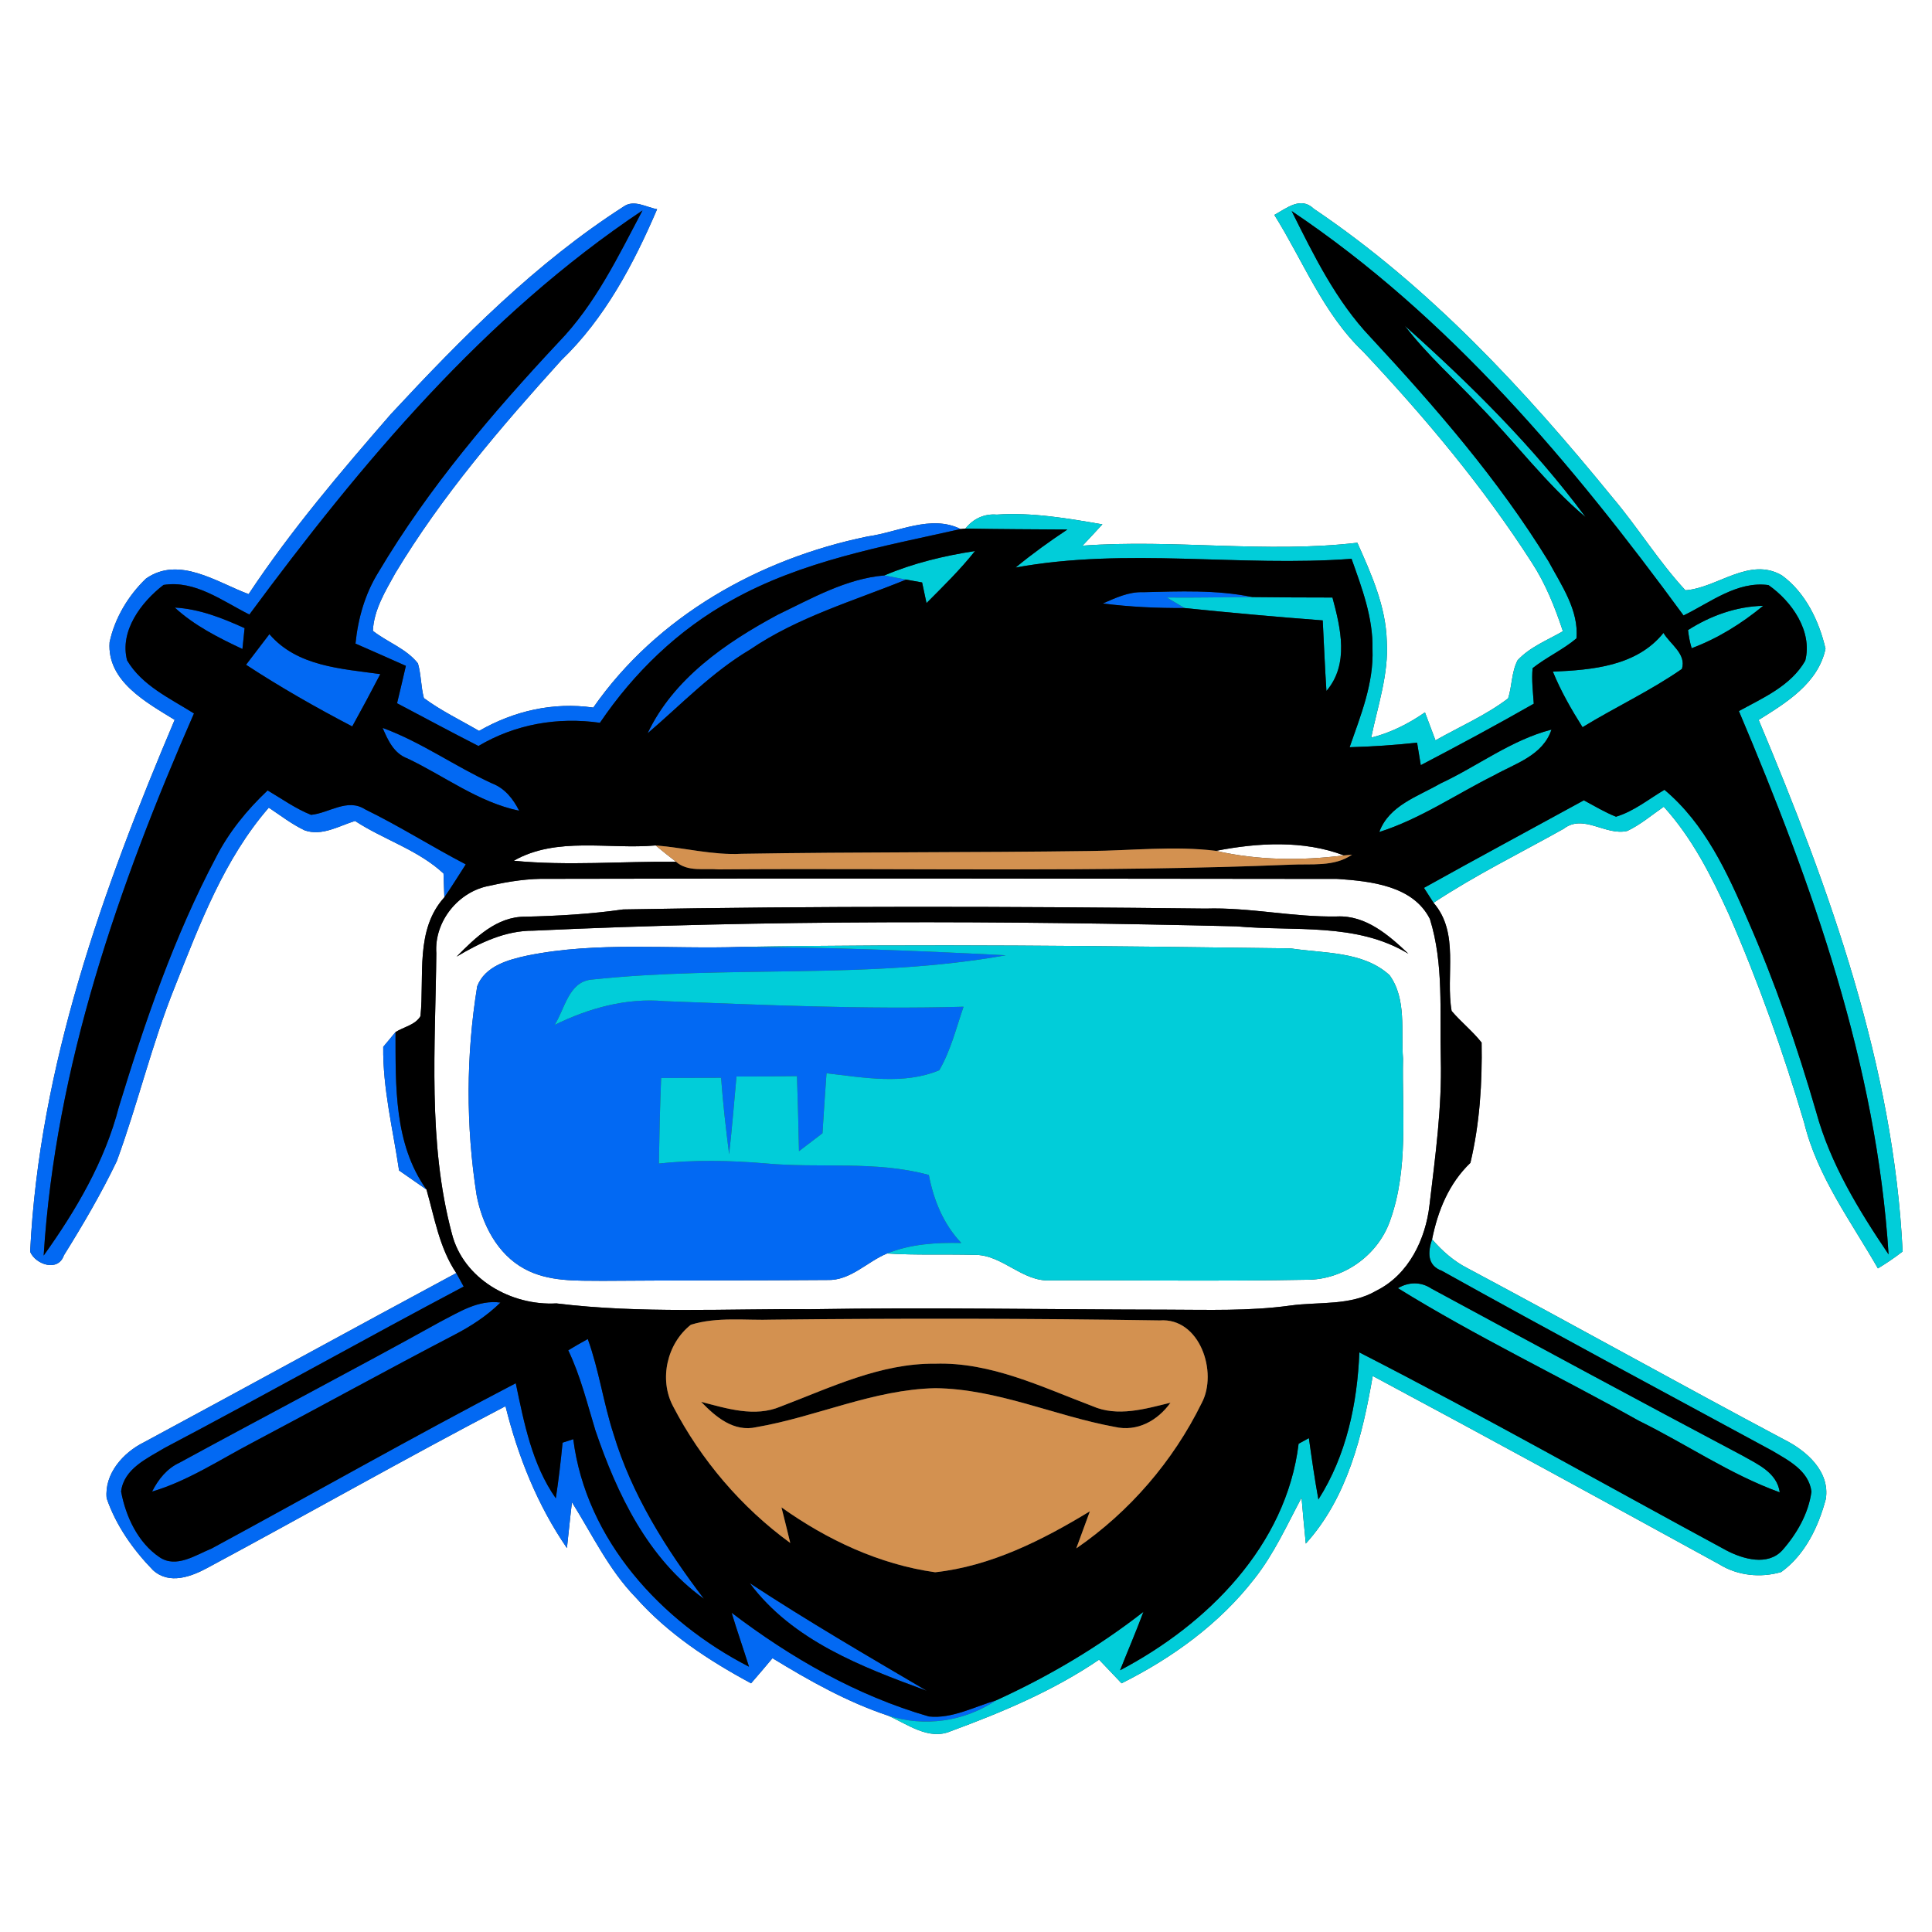 <?xml version="1.0" encoding="UTF-8" ?>
<!DOCTYPE svg PUBLIC "-//W3C//DTD SVG 1.1//EN" "http://www.w3.org/Graphics/SVG/1.1/DTD/svg11.dtd">
<svg width="250pt" height="250pt" viewBox="0 0 250 250" version="1.1" xmlns="http://www.w3.org/2000/svg">
<rect x="0" y="0" width="250" height="250" fill="#333333" stroke="none"/>
<g id="#ffffffff">
<path fill="#ffffff" opacity="1.00" d=" M 0.00 0.00 L 250.00 0.00 L 250.00 250.00 L 0.00 250.00 L 0.00 0.00 M 80.71 26.72 C 69.33 34.02 59.75 43.71 50.60 53.56 C 44.10 61.04 37.65 68.61 32.17 76.88 C 28.04 75.34 23.15 71.88 18.89 74.87 C 16.59 77.07 14.84 80.00 14.18 83.11 C 13.83 88.15 18.93 90.88 22.60 93.15 C 13.31 115.07 5.07 137.97 3.90 161.98 C 4.61 163.65 7.53 164.62 8.27 162.44 C 10.73 158.49 13.10 154.45 15.11 150.26 C 17.84 142.81 19.66 135.05 22.63 127.68 C 25.85 119.58 28.99 111.18 34.78 104.51 C 36.30 105.52 37.76 106.66 39.43 107.45 C 41.67 108.23 43.85 106.88 45.94 106.23 C 49.65 108.66 54.12 109.98 57.39 113.03 C 57.42 113.80 57.47 115.34 57.50 116.11 C 53.68 120.32 54.93 126.32 54.41 131.49 C 53.74 132.63 52.25 132.88 51.18 133.55 C 50.78 134.03 49.98 134.98 49.59 135.46 C 49.52 140.84 50.85 146.15 51.64 151.46 C 52.83 152.28 54.01 153.10 55.19 153.93 C 56.24 157.62 56.86 161.48 59.04 164.73 C 45.55 171.99 32.12 179.36 18.63 186.63 C 15.93 187.96 13.49 190.71 13.80 193.87 C 15.00 197.39 17.22 200.53 19.80 203.18 C 21.92 205.10 24.77 204.02 26.94 202.83 C 39.79 195.93 52.48 188.71 65.41 181.96 C 67.03 188.47 69.54 194.77 73.36 200.32 C 73.59 198.34 73.77 196.36 74.01 194.39 C 76.64 198.58 78.78 203.14 82.27 206.72 C 86.43 211.41 91.71 214.87 97.19 217.82 C 98.12 216.75 99.05 215.66 99.96 214.57 C 104.70 217.47 109.60 220.23 114.88 221.99 C 117.43 223.09 120.18 225.27 123.07 224.00 C 129.72 221.55 136.33 218.77 142.22 214.76 C 143.20 215.77 144.15 216.80 145.13 217.82 C 151.69 214.54 157.79 210.13 162.31 204.30 C 164.84 201.11 166.52 197.37 168.42 193.80 C 168.60 195.78 168.76 197.76 168.97 199.74 C 174.36 193.79 176.30 185.75 177.63 178.05 C 192.64 186.08 207.57 194.25 222.49 202.43 C 224.86 203.90 227.83 204.20 230.49 203.42 C 233.57 201.20 235.31 197.55 236.26 193.97 C 236.82 190.39 233.74 187.71 230.85 186.27 C 217.15 178.99 203.61 171.42 189.92 164.12 C 188.13 163.21 186.61 161.87 185.31 160.36 C 186.07 156.63 187.49 153.14 190.27 150.47 C 191.48 145.39 191.81 140.12 191.72 134.91 C 190.55 133.43 189.06 132.25 187.84 130.82 C 187.03 126.17 188.90 120.74 185.50 116.82 C 190.89 113.25 196.70 110.40 202.33 107.25 C 204.91 105.25 207.77 108.20 210.58 107.52 C 212.29 106.71 213.74 105.46 215.29 104.39 C 218.97 108.44 221.45 113.35 223.70 118.29 C 227.54 127.07 230.74 136.10 233.46 145.28 C 235.15 152.22 239.51 158.03 243.00 164.13 C 244.11 163.46 245.18 162.74 246.20 161.94 C 245.03 137.96 236.78 115.09 227.57 93.16 C 231.15 90.93 235.27 88.41 236.22 83.95 C 235.40 80.37 233.61 76.65 230.57 74.45 C 226.35 71.99 222.20 76.10 218.09 76.38 C 214.62 72.64 211.94 68.24 208.64 64.35 C 197.32 50.46 184.94 37.07 170.00 27.01 C 168.32 25.38 166.49 26.94 164.90 27.81 C 168.64 33.79 171.24 40.62 176.44 45.55 C 184.40 54.03 191.92 62.98 198.21 72.79 C 200.00 75.53 201.21 78.58 202.24 81.68 C 200.24 82.84 197.98 83.71 196.38 85.43 C 195.58 86.96 195.67 88.75 195.15 90.37 C 192.26 92.57 188.89 94.02 185.75 95.80 C 185.29 94.60 184.84 93.39 184.39 92.18 C 182.27 93.65 179.95 94.82 177.43 95.45 C 178.28 91.32 179.71 87.24 179.45 82.97 C 179.33 78.46 177.45 74.28 175.64 70.23 C 163.82 71.62 151.93 69.74 140.08 70.61 C 140.94 69.70 141.80 68.78 142.65 67.85 C 138.13 67.07 133.57 66.28 128.97 66.59 C 127.36 66.45 125.91 67.14 124.92 68.40 L 124.31 68.46 C 120.45 66.54 116.21 68.88 112.25 69.42 C 98.28 72.29 85.03 79.71 76.77 91.56 C 71.59 90.82 66.50 91.99 61.99 94.58 C 59.60 93.18 57.08 91.98 54.85 90.33 C 54.46 88.85 54.50 87.30 54.08 85.84 C 52.56 83.92 50.13 83.11 48.25 81.63 C 48.38 78.90 49.87 76.49 51.16 74.16 C 57.18 64.16 64.82 55.26 72.63 46.62 C 78.26 41.22 81.99 34.16 85.03 27.07 C 83.64 26.83 82.05 25.78 80.71 26.72 Z" />
<path fill="#ffffff" opacity="1.00" d=" M 66.48 111.38 C 72.04 108.21 78.75 109.94 84.84 109.40 C 85.70 110.11 86.58 110.83 87.48 111.51 C 80.48 111.44 73.46 112.06 66.48 111.38 Z" />
<path fill="#ffffff" opacity="1.00" d=" M 157.35 110.10 C 162.75 109.04 168.69 108.70 173.90 110.69 C 168.40 111.38 162.77 111.34 157.35 110.10 Z" />
<path fill="#ffffff" opacity="1.00" d=" M 63.39 114.61 C 65.88 114.04 68.43 113.66 70.99 113.72 C 105.01 113.64 139.04 113.69 173.06 113.73 C 177.36 114.03 182.85 114.59 185.03 118.92 C 186.85 124.76 186.28 130.97 186.44 137.00 C 186.60 143.34 185.72 149.63 184.98 155.91 C 184.48 160.35 182.29 164.93 178.13 167.00 C 174.73 169.01 170.69 168.42 166.94 168.94 C 161.66 169.67 156.32 169.48 151.00 169.47 C 135.67 169.45 120.33 169.16 105.00 169.41 C 94.00 169.33 82.95 170.00 72.00 168.66 C 66.17 168.99 59.95 165.51 58.47 159.62 C 55.32 147.81 56.34 135.44 56.46 123.35 C 56.17 119.22 59.34 115.31 63.39 114.61 M 80.63 117.68 C 76.43 118.28 72.21 118.52 67.98 118.62 C 64.27 118.59 61.51 121.34 59.08 123.79 C 62.10 121.99 65.40 120.41 69.00 120.43 C 99.30 119.02 129.67 119.13 159.99 119.87 C 167.47 120.55 175.50 119.33 182.24 123.41 C 179.71 121.01 176.74 118.42 173.02 118.59 C 167.31 118.70 161.71 117.39 156.00 117.57 C 130.88 117.28 105.75 117.22 80.63 117.68 M 95.88 122.53 C 86.66 122.85 77.32 121.80 68.23 123.65 C 65.75 124.18 62.76 125.01 61.75 127.62 C 60.30 136.54 60.27 145.70 61.67 154.63 C 62.38 158.42 64.35 162.28 67.85 164.18 C 70.95 165.88 74.58 165.71 78.00 165.74 C 87.69 165.66 97.37 165.71 107.05 165.63 C 110.05 165.74 112.18 163.27 114.79 162.20 C 118.53 162.44 122.28 162.28 126.02 162.38 C 129.68 162.28 132.26 165.91 135.95 165.68 C 146.97 165.64 158.00 165.81 169.02 165.60 C 173.80 165.65 178.29 162.47 179.87 157.97 C 182.29 151.26 181.41 143.98 181.55 136.99 C 181.27 133.40 182.04 129.28 179.81 126.19 C 176.39 123.06 171.31 123.38 167.01 122.72 C 143.30 122.41 119.58 122.12 95.88 122.53 Z" />
</g>
<g id="#0269f3ff">
<path fill="#0269f3" opacity="1.00" d=" M 80.71 26.72 C 82.05 25.78 83.64 26.83 85.03 27.07 C 81.99 34.16 78.26 41.22 72.63 46.62 C 64.82 55.26 57.18 64.16 51.16 74.16 C 49.87 76.49 48.38 78.90 48.25 81.63 C 50.13 83.11 52.56 83.92 54.08 85.84 C 54.50 87.30 54.46 88.85 54.85 90.33 C 57.08 91.98 59.60 93.18 61.99 94.58 C 66.50 91.99 71.59 90.82 76.77 91.56 C 85.03 79.71 98.28 72.29 112.25 69.42 C 116.21 68.88 120.45 66.54 124.31 68.46 C 114.21 70.72 103.76 72.57 94.63 77.70 C 87.77 81.48 82.01 87.06 77.63 93.53 C 72.17 92.75 66.67 93.71 61.91 96.53 C 58.38 94.73 54.89 92.85 51.38 91.00 C 51.77 89.39 52.15 87.77 52.52 86.16 C 50.35 85.19 48.17 84.23 46.00 83.28 C 46.33 80.01 47.24 76.81 48.99 74.01 C 55.44 63.15 63.68 53.48 72.29 44.27 C 77.03 39.38 79.99 33.18 83.14 27.23 C 62.70 40.88 46.75 59.93 32.27 79.52 C 28.80 77.79 25.25 75.04 21.16 75.69 C 18.29 77.89 15.44 81.65 16.45 85.46 C 18.39 88.73 22.01 90.37 25.10 92.32 C 15.34 114.60 7.18 138.02 5.65 162.47 C 9.84 156.61 13.57 150.27 15.38 143.24 C 18.76 132.20 22.53 121.19 27.94 110.96 C 29.61 107.68 31.95 104.81 34.63 102.28 C 36.48 103.37 38.24 104.64 40.25 105.44 C 42.58 105.22 44.94 103.25 47.23 104.72 C 51.68 106.89 55.87 109.56 60.27 111.85 C 59.35 113.28 58.46 114.72 57.50 116.11 C 57.47 115.34 57.42 113.80 57.39 113.03 C 54.12 109.98 49.65 108.66 45.94 106.23 C 43.85 106.88 41.67 108.23 39.43 107.45 C 37.76 106.66 36.30 105.52 34.78 104.51 C 28.99 111.18 25.85 119.58 22.63 127.68 C 19.66 135.05 17.84 142.81 15.11 150.26 C 13.10 154.45 10.73 158.49 8.27 162.44 C 7.53 164.62 4.61 163.65 3.90 161.98 C 5.07 137.97 13.31 115.07 22.60 93.15 C 18.93 90.88 13.83 88.15 14.18 83.11 C 14.84 80.00 16.59 77.07 18.89 74.87 C 23.15 71.88 28.04 75.34 32.17 76.88 C 37.65 68.61 44.10 61.04 50.60 53.56 C 59.75 43.71 69.33 34.02 80.71 26.72 Z" />
<path fill="#0269f3" opacity="1.00" d=" M 100.61 79.56 C 105.02 77.44 109.50 74.87 114.44 74.46 C 115.14 74.59 116.55 74.86 117.25 75.00 C 110.42 77.78 103.21 79.86 97.05 84.06 C 92.11 86.99 88.14 91.18 83.80 94.89 C 87.14 87.81 93.92 83.16 100.61 79.56 Z" />
<path fill="#0269f3" opacity="1.00" d=" M 142.70 78.09 C 144.36 77.37 146.05 76.56 147.90 76.63 C 152.62 76.52 157.40 76.30 162.06 77.26 C 158.37 77.27 154.68 77.36 150.99 77.32 C 151.75 77.77 152.52 78.23 153.28 78.68 C 149.75 78.70 146.21 78.54 142.70 78.09 Z" />
<path fill="#0269f3" opacity="1.00" d=" M 22.62 78.62 C 25.80 78.79 28.78 79.98 31.65 81.28 C 31.58 81.96 31.44 83.31 31.37 83.98 C 28.27 82.52 25.16 80.96 22.62 78.62 Z" />
<path fill="#0269f3" opacity="1.00" d=" M 34.86 82.06 C 38.46 86.25 44.15 86.52 49.21 87.23 C 48.03 89.50 46.82 91.76 45.58 94.00 C 40.88 91.55 36.27 88.92 31.84 86.02 C 32.84 84.70 33.85 83.38 34.86 82.06 Z" />
<path fill="#0269f3" opacity="1.00" d=" M 49.51 94.19 C 54.51 96.02 58.87 99.17 63.69 101.38 C 65.33 102.01 66.41 103.38 67.18 104.91 C 61.90 103.81 57.53 100.43 52.74 98.15 C 50.97 97.50 50.20 95.80 49.51 94.19 Z" />
<path fill="#0269f3" opacity="1.00" d=" M 61.75 127.62 C 62.76 125.01 65.75 124.18 68.23 123.65 C 77.32 121.80 86.66 122.85 95.88 122.53 C 107.31 122.56 118.74 123.03 130.15 123.61 C 112.42 126.80 94.29 124.86 76.45 126.77 C 73.56 127.12 73.09 130.56 71.77 132.62 C 76.19 130.46 81.03 129.10 86.00 129.55 C 98.88 130.04 111.78 130.63 124.68 130.27 C 123.73 133.04 123.02 135.94 121.54 138.49 C 116.94 140.41 111.74 139.43 106.95 138.88 C 106.76 141.46 106.59 144.05 106.43 146.64 C 105.41 147.41 104.40 148.19 103.39 148.96 C 103.32 145.72 103.24 142.49 103.13 139.25 C 100.52 139.28 97.91 139.30 95.30 139.30 C 95.00 142.65 94.72 146.01 94.35 149.35 C 93.93 146.06 93.55 142.77 93.31 139.46 C 90.72 139.48 88.13 139.48 85.55 139.49 C 85.40 143.18 85.32 146.87 85.26 150.56 C 89.83 150.07 94.43 150.15 99.00 150.54 C 106.06 151.20 113.26 150.15 120.19 152.04 C 120.81 155.29 122.08 158.41 124.39 160.84 C 121.14 160.77 117.83 160.97 114.79 162.20 C 112.18 163.27 110.05 165.74 107.05 165.63 C 97.37 165.71 87.69 165.66 78.00 165.74 C 74.58 165.71 70.95 165.88 67.85 164.18 C 64.35 162.28 62.38 158.42 61.67 154.63 C 60.27 145.70 60.30 136.54 61.75 127.62 Z" />
<path fill="#0269f3" opacity="1.00" d=" M 49.59 135.46 C 49.98 134.98 50.78 134.03 51.18 133.55 C 51.20 140.49 50.96 148.02 55.19 153.93 C 54.01 153.10 52.83 152.28 51.64 151.46 C 50.85 146.15 49.52 140.84 49.59 135.46 Z" />
<path fill="#0269f3" opacity="1.00" d=" M 18.63 186.63 C 32.12 179.36 45.55 171.99 59.04 164.73 C 59.28 165.17 59.76 166.05 60.00 166.48 C 47.05 173.33 34.28 180.52 21.32 187.35 C 19.06 188.71 16.03 190.04 15.67 193.00 C 16.27 196.23 17.84 199.61 20.64 201.50 C 22.80 202.97 25.31 201.22 27.38 200.38 C 40.51 193.28 53.50 185.89 66.74 178.99 C 67.82 184.14 68.84 189.48 71.92 193.88 C 72.29 191.49 72.56 189.09 72.80 186.68 C 73.14 186.57 73.84 186.34 74.18 186.23 C 75.84 199.29 85.56 209.84 96.92 215.67 C 96.19 213.34 95.38 211.03 94.67 208.69 C 102.35 214.53 110.88 219.43 120.20 222.11 C 123.20 222.43 126.07 220.85 128.91 220.02 C 124.74 222.78 119.66 223.52 114.88 221.99 C 109.60 220.23 104.70 217.47 99.96 214.57 C 99.05 215.66 98.12 216.75 97.19 217.82 C 91.71 214.87 86.43 211.41 82.27 206.72 C 78.78 203.14 76.64 198.58 74.01 194.39 C 73.77 196.36 73.59 198.34 73.36 200.32 C 69.54 194.77 67.03 188.47 65.41 181.96 C 52.48 188.71 39.79 195.93 26.94 202.83 C 24.77 204.02 21.92 205.10 19.80 203.18 C 17.22 200.53 15.00 197.39 13.80 193.87 C 13.49 190.71 15.93 187.96 18.63 186.63 Z" />
<path fill="#0269f3" opacity="1.00" d=" M 56.98 171.03 C 59.42 169.78 61.89 168.16 64.76 168.55 C 63.01 170.27 60.94 171.62 58.77 172.74 C 50.02 177.30 41.38 182.07 32.66 186.68 C 28.40 188.91 24.33 191.63 19.68 193.01 C 20.48 191.42 21.61 190.01 23.25 189.26 C 34.48 183.14 45.81 177.23 56.98 171.03 Z" />
<path fill="#0269f3" opacity="1.00" d=" M 73.53 174.73 C 74.36 174.22 75.21 173.74 76.06 173.27 C 77.51 177.28 78.08 181.54 79.40 185.59 C 81.76 193.42 86.17 200.41 91.08 206.88 C 83.83 201.67 79.85 193.33 77.05 185.11 C 75.98 181.62 75.12 178.04 73.53 174.73 Z" />
<path fill="#0269f3" opacity="1.00" d=" M 97.01 204.85 C 104.49 209.76 112.21 214.25 119.93 218.79 C 111.53 215.71 102.54 212.29 97.01 204.85 Z" />
</g>
<g id="#01cdd9ff">
<path fill="#01cdd9" opacity="1.00" d=" M 164.90 27.81 C 166.49 26.94 168.32 25.38 170.00 27.01 C 184.94 37.07 197.32 50.46 208.64 64.35 C 211.94 68.24 214.62 72.64 218.09 76.38 C 222.20 76.10 226.35 71.99 230.57 74.45 C 233.61 76.65 235.40 80.37 236.22 83.95 C 235.27 88.41 231.15 90.93 227.57 93.16 C 236.78 115.09 245.03 137.96 246.20 161.94 C 245.18 162.74 244.11 163.46 243.00 164.13 C 239.51 158.03 235.15 152.22 233.46 145.28 C 230.74 136.10 227.54 127.07 223.70 118.29 C 221.45 113.35 218.97 108.44 215.29 104.39 C 213.74 105.46 212.29 106.71 210.58 107.52 C 207.77 108.20 204.91 105.25 202.33 107.25 C 196.70 110.40 190.89 113.25 185.50 116.82 C 185.19 116.34 184.57 115.38 184.26 114.89 C 191.13 111.06 198.05 107.34 204.95 103.56 C 206.32 104.29 207.66 105.11 209.11 105.68 C 211.42 104.99 213.33 103.41 215.38 102.20 C 220.62 106.59 223.52 112.91 226.16 119.05 C 229.69 127.11 232.57 135.46 235.02 143.91 C 236.85 150.61 240.53 156.61 244.38 162.32 C 242.83 137.81 234.51 114.44 225.01 92.01 C 228.14 90.30 231.75 88.74 233.60 85.49 C 234.57 81.67 231.84 77.80 228.84 75.71 C 224.77 75.16 221.31 77.97 217.85 79.64 C 203.47 60.02 187.52 40.98 167.14 27.31 C 170.01 33.05 172.88 38.94 177.35 43.64 C 185.75 52.69 193.90 62.08 200.38 72.64 C 202.03 75.71 204.33 78.98 203.99 82.61 C 202.23 84.09 200.11 85.04 198.32 86.46 C 198.17 87.99 198.37 89.53 198.47 91.06 C 193.65 93.81 188.77 96.44 183.85 99.01 C 183.73 98.29 183.49 96.83 183.37 96.10 C 180.47 96.42 177.56 96.61 174.64 96.69 C 176.07 92.59 177.77 88.43 177.60 84.00 C 177.69 79.93 176.23 76.08 174.89 72.31 C 160.42 73.39 145.78 70.81 131.42 73.44 C 133.56 71.67 135.81 70.05 138.12 68.52 C 133.72 68.49 129.32 68.48 124.92 68.40 C 125.91 67.14 127.36 66.45 128.97 66.59 C 133.57 66.28 138.13 67.07 142.65 67.85 C 141.80 68.78 140.94 69.70 140.08 70.61 C 151.93 69.74 163.82 71.62 175.64 70.23 C 177.45 74.28 179.33 78.46 179.45 82.97 C 179.71 87.24 178.28 91.32 177.43 95.45 C 179.95 94.82 182.27 93.65 184.39 92.18 C 184.84 93.39 185.29 94.60 185.75 95.80 C 188.89 94.02 192.26 92.57 195.15 90.37 C 195.67 88.75 195.58 86.96 196.38 85.43 C 197.98 83.71 200.24 82.84 202.24 81.68 C 201.21 78.58 200.00 75.53 198.21 72.79 C 191.92 62.98 184.40 54.03 176.44 45.55 C 171.24 40.62 168.64 33.79 164.90 27.81 Z" />
<path fill="#01cdd9" opacity="1.00" d=" M 181.79 42.16 C 190.25 49.72 198.40 57.77 205.17 66.91 C 200.08 62.63 196.09 57.26 191.47 52.53 C 188.24 49.07 184.66 45.93 181.79 42.16 Z" />
<path fill="#01cdd9" opacity="1.00" d=" M 114.44 74.46 C 118.18 72.87 122.16 71.92 126.17 71.30 C 124.26 73.71 122.06 75.86 119.89 78.04 C 119.74 77.37 119.46 76.03 119.32 75.37 C 118.80 75.27 117.77 75.09 117.25 75.00 C 116.55 74.86 115.14 74.59 114.44 74.46 Z" />
<path fill="#01cdd9" opacity="1.00" d=" M 150.99 77.32 C 154.68 77.36 158.37 77.27 162.06 77.26 C 165.51 77.30 168.97 77.32 172.42 77.32 C 173.49 81.30 174.60 85.95 171.64 89.41 C 171.44 86.37 171.32 83.33 171.16 80.28 C 165.19 79.83 159.24 79.29 153.28 78.68 C 152.52 78.23 151.75 77.77 150.99 77.32 Z" />
<path fill="#01cdd9" opacity="1.00" d=" M 218.43 81.53 C 221.34 79.67 224.68 78.47 228.16 78.39 C 225.38 80.68 222.28 82.62 218.90 83.88 C 218.67 83.11 218.52 82.33 218.43 81.53 Z" />
<path fill="#01cdd9" opacity="1.00" d=" M 200.94 86.91 C 206.05 86.69 211.80 86.20 215.25 81.90 C 216.13 83.38 218.24 84.61 217.64 86.56 C 213.56 89.40 209.02 91.50 204.78 94.10 C 203.33 91.80 201.97 89.43 200.94 86.91 Z" />
<path fill="#01cdd9" opacity="1.00" d=" M 186.36 101.40 C 191.20 99.15 195.53 95.76 200.76 94.41 C 199.64 97.78 196.09 98.78 193.31 100.34 C 188.38 102.80 183.77 105.98 178.48 107.66 C 179.74 104.21 183.46 103.08 186.36 101.40 Z" />
<path fill="#01cdd9" opacity="1.00" d=" M 95.88 122.53 C 119.58 122.12 143.30 122.41 167.01 122.72 C 171.31 123.38 176.39 123.06 179.81 126.19 C 182.04 129.28 181.27 133.40 181.55 136.99 C 181.41 143.98 182.29 151.26 179.87 157.97 C 178.29 162.47 173.80 165.65 169.02 165.60 C 158.00 165.81 146.97 165.64 135.95 165.68 C 132.26 165.91 129.68 162.28 126.02 162.38 C 122.28 162.28 118.53 162.44 114.79 162.20 C 117.83 160.97 121.14 160.77 124.39 160.84 C 122.08 158.41 120.81 155.29 120.19 152.04 C 113.26 150.15 106.06 151.20 99.00 150.54 C 94.43 150.15 89.83 150.07 85.26 150.56 C 85.32 146.87 85.40 143.18 85.55 139.49 C 88.13 139.48 90.72 139.48 93.31 139.46 C 93.55 142.77 93.93 146.06 94.35 149.35 C 94.72 146.01 95.00 142.65 95.30 139.30 C 97.91 139.30 100.52 139.28 103.13 139.25 C 103.24 142.49 103.32 145.72 103.39 148.96 C 104.40 148.19 105.41 147.41 106.43 146.64 C 106.59 144.05 106.76 141.46 106.95 138.88 C 111.74 139.43 116.94 140.41 121.54 138.49 C 123.02 135.94 123.73 133.04 124.68 130.27 C 111.78 130.63 98.88 130.04 86.00 129.55 C 81.03 129.10 76.19 130.46 71.77 132.62 C 73.09 130.56 73.56 127.12 76.45 126.77 C 94.29 124.86 112.42 126.80 130.15 123.61 C 118.74 123.03 107.31 122.56 95.88 122.53 Z" />
<path fill="#01cdd9" opacity="1.00" d=" M 186.57 164.44 C 184.64 163.74 184.76 161.99 185.31 160.36 C 186.61 161.87 188.13 163.21 189.92 164.12 C 203.61 171.42 217.15 178.99 230.85 186.27 C 233.74 187.71 236.82 190.39 236.26 193.97 C 235.31 197.55 233.57 201.20 230.49 203.42 C 227.83 204.20 224.86 203.90 222.49 202.43 C 207.57 194.25 192.64 186.08 177.63 178.05 C 176.30 185.75 174.36 193.79 168.97 199.74 C 168.76 197.76 168.60 195.78 168.42 193.80 C 166.52 197.37 164.84 201.11 162.31 204.30 C 157.79 210.13 151.69 214.54 145.13 217.82 C 144.15 216.80 143.20 215.77 142.22 214.76 C 136.33 218.77 129.72 221.55 123.07 224.00 C 120.18 225.27 117.43 223.09 114.88 221.99 C 119.66 223.52 124.74 222.78 128.91 220.02 C 135.68 216.93 142.09 213.15 147.96 208.57 C 147.02 211.11 145.94 213.60 144.94 216.13 C 156.22 210.20 166.44 200.00 168.04 186.82 C 168.37 186.64 169.04 186.27 169.37 186.09 C 169.74 188.74 170.12 191.39 170.60 194.03 C 174.22 188.35 175.63 181.65 175.90 175.00 C 191.92 183.20 207.60 192.08 223.43 200.64 C 225.57 201.75 228.73 202.66 230.62 200.62 C 232.50 198.49 234.02 195.86 234.40 193.02 C 234.06 190.29 231.41 188.97 229.31 187.72 C 215.05 179.99 200.73 172.33 186.57 164.44 Z" />
<path fill="#01cdd9" opacity="1.00" d=" M 180.89 166.69 C 182.30 165.86 183.87 165.84 185.24 166.75 C 198.65 174.00 212.05 181.25 225.52 188.38 C 227.49 189.50 229.95 190.57 230.30 193.11 C 223.87 190.79 218.19 186.85 212.07 183.85 C 201.72 178.05 190.97 172.93 180.89 166.69 Z" />
</g>
<g id="#000000ff">
<path fill="#000000" opacity="1.00" d=" M 32.27 79.52 C 46.75 59.93 62.70 40.88 83.14 27.23 C 79.99 33.18 77.03 39.38 72.29 44.27 C 63.68 53.48 55.44 63.15 48.99 74.01 C 47.24 76.81 46.33 80.01 46.00 83.28 C 48.17 84.23 50.35 85.19 52.52 86.16 C 52.15 87.77 51.77 89.39 51.38 91.00 C 54.89 92.85 58.38 94.73 61.91 96.53 C 66.67 93.71 72.17 92.75 77.63 93.53 C 82.01 87.06 87.77 81.48 94.63 77.70 C 103.76 72.57 114.21 70.72 124.31 68.46 L 124.92 68.40 C 129.32 68.48 133.72 68.49 138.12 68.52 C 135.81 70.05 133.56 71.67 131.42 73.44 C 145.78 70.81 160.42 73.39 174.89 72.31 C 176.23 76.08 177.69 79.93 177.60 84.00 C 177.77 88.43 176.07 92.59 174.64 96.69 C 177.56 96.61 180.47 96.42 183.37 96.10 C 183.49 96.83 183.73 98.29 183.85 99.01 C 188.77 96.44 193.65 93.81 198.47 91.06 C 198.37 89.53 198.17 87.99 198.32 86.46 C 200.11 85.04 202.23 84.09 203.99 82.61 C 204.33 78.98 202.03 75.71 200.38 72.64 C 193.90 62.08 185.75 52.69 177.35 43.64 C 172.88 38.94 170.01 33.05 167.14 27.31 C 187.52 40.98 203.47 60.02 217.85 79.64 C 221.31 77.97 224.77 75.16 228.84 75.71 C 231.84 77.80 234.57 81.67 233.60 85.49 C 231.75 88.74 228.14 90.30 225.01 92.01 C 234.51 114.44 242.83 137.81 244.38 162.32 C 240.53 156.61 236.85 150.61 235.02 143.91 C 232.57 135.46 229.69 127.11 226.16 119.05 C 223.52 112.91 220.62 106.59 215.38 102.20 C 213.33 103.41 211.42 104.99 209.11 105.68 C 207.66 105.11 206.32 104.29 204.95 103.56 C 198.05 107.34 191.13 111.06 184.26 114.89 C 184.57 115.38 185.19 116.34 185.50 116.82 C 188.90 120.74 187.03 126.17 187.84 130.82 C 189.06 132.25 190.55 133.43 191.72 134.91 C 191.81 140.12 191.48 145.39 190.27 150.47 C 187.49 153.14 186.07 156.63 185.31 160.36 C 184.76 161.99 184.64 163.74 186.57 164.44 C 200.73 172.33 215.05 179.99 229.31 187.72 C 231.41 188.97 234.06 190.29 234.40 193.02 C 234.02 195.86 232.50 198.49 230.62 200.62 C 228.73 202.66 225.57 201.75 223.43 200.64 C 207.60 192.08 191.92 183.20 175.90 175.00 C 175.63 181.65 174.22 188.35 170.60 194.03 C 170.12 191.39 169.74 188.74 169.37 186.09 C 169.04 186.27 168.37 186.64 168.04 186.82 C 166.44 200.00 156.22 210.20 144.94 216.13 C 145.94 213.60 147.02 211.11 147.96 208.57 C 142.09 213.15 135.68 216.93 128.91 220.02 C 126.07 220.85 123.20 222.43 120.20 222.11 C 110.88 219.43 102.35 214.53 94.67 208.69 C 95.38 211.03 96.19 213.34 96.92 215.67 C 85.56 209.84 75.84 199.29 74.18 186.23 C 73.84 186.34 73.14 186.57 72.80 186.68 C 72.56 189.09 72.29 191.49 71.92 193.88 C 68.84 189.48 67.82 184.14 66.74 178.99 C 53.50 185.89 40.51 193.28 27.38 200.38 C 25.31 201.22 22.80 202.97 20.64 201.50 C 17.84 199.61 16.27 196.23 15.67 193.00 C 16.03 190.04 19.06 188.71 21.32 187.35 C 34.28 180.52 47.05 173.33 60.00 166.48 C 59.76 166.05 59.28 165.17 59.04 164.73 C 56.86 161.48 56.24 157.62 55.19 153.93 C 50.96 148.02 51.20 140.49 51.18 133.55 C 52.25 132.88 53.74 132.63 54.41 131.49 C 54.93 126.32 53.68 120.32 57.50 116.11 C 58.46 114.72 59.35 113.28 60.27 111.85 C 55.87 109.56 51.68 106.89 47.23 104.72 C 44.94 103.25 42.58 105.22 40.25 105.44 C 38.24 104.64 36.48 103.37 34.63 102.28 C 31.95 104.81 29.61 107.68 27.94 110.96 C 22.53 121.19 18.76 132.20 15.38 143.24 C 13.57 150.27 9.84 156.61 5.65 162.47 C 7.18 138.02 15.34 114.60 25.10 92.32 C 22.01 90.37 18.39 88.73 16.45 85.46 C 15.44 81.65 18.29 77.89 21.16 75.69 C 25.25 75.04 28.80 77.79 32.27 79.52 M 181.79 42.16 C 184.66 45.93 188.24 49.07 191.47 52.53 C 196.09 57.26 200.08 62.63 205.17 66.91 C 198.40 57.77 190.25 49.72 181.79 42.16 M 114.44 74.46 C 109.50 74.87 105.02 77.44 100.61 79.56 C 93.92 83.16 87.14 87.81 83.80 94.89 C 88.14 91.18 92.11 86.99 97.05 84.06 C 103.21 79.86 110.42 77.78 117.25 75.00 C 117.77 75.09 118.80 75.27 119.32 75.37 C 119.46 76.03 119.74 77.37 119.89 78.04 C 122.06 75.86 124.26 73.71 126.17 71.30 C 122.16 71.92 118.18 72.87 114.44 74.46 M 142.70 78.09 C 146.21 78.54 149.75 78.70 153.28 78.68 C 159.24 79.29 165.19 79.83 171.16 80.28 C 171.32 83.33 171.44 86.37 171.64 89.41 C 174.60 85.95 173.49 81.30 172.42 77.32 C 168.97 77.32 165.51 77.30 162.06 77.26 C 157.40 76.30 152.62 76.52 147.90 76.63 C 146.05 76.56 144.36 77.37 142.70 78.09 M 218.43 81.53 C 218.52 82.33 218.67 83.11 218.90 83.88 C 222.28 82.62 225.38 80.68 228.16 78.39 C 224.68 78.47 221.34 79.67 218.43 81.53 M 22.62 78.62 C 25.16 80.96 28.27 82.52 31.37 83.98 C 31.44 83.31 31.58 81.96 31.65 81.28 C 28.78 79.98 25.80 78.79 22.62 78.62 M 34.86 82.06 C 33.85 83.38 32.84 84.70 31.84 86.02 C 36.27 88.92 40.88 91.55 45.58 94.00 C 46.82 91.76 48.03 89.50 49.21 87.23 C 44.15 86.52 38.46 86.25 34.86 82.06 M 200.94 86.91 C 201.97 89.43 203.33 91.80 204.78 94.10 C 209.02 91.50 213.56 89.40 217.64 86.56 C 218.24 84.61 216.13 83.38 215.25 81.90 C 211.80 86.20 206.05 86.69 200.94 86.91 M 49.51 94.19 C 50.20 95.80 50.97 97.50 52.74 98.15 C 57.53 100.43 61.90 103.81 67.18 104.91 C 66.41 103.38 65.33 102.01 63.69 101.38 C 58.87 99.17 54.51 96.02 49.51 94.19 M 186.36 101.40 C 183.46 103.08 179.74 104.21 178.48 107.66 C 183.77 105.98 188.38 102.80 193.31 100.34 C 196.09 98.78 199.64 97.78 200.76 94.41 C 195.53 95.76 191.20 99.15 186.36 101.40 M 66.48 111.38 C 73.46 112.06 80.48 111.44 87.48 111.51 C 88.99 112.85 91.14 112.34 92.98 112.50 C 117.66 112.31 142.35 112.90 167.01 111.89 C 169.68 111.75 172.62 112.21 174.96 110.59 L 173.90 110.69 C 168.69 108.70 162.75 109.04 157.35 110.10 C 151.94 109.43 146.44 110.07 141.00 110.12 C 125.99 110.33 110.99 110.23 95.98 110.48 C 92.22 110.68 88.56 109.69 84.84 109.40 C 78.75 109.94 72.04 108.21 66.48 111.38 M 63.39 114.61 C 59.34 115.31 56.17 119.22 56.46 123.35 C 56.34 135.44 55.32 147.81 58.47 159.62 C 59.95 165.51 66.17 168.99 72.00 168.66 C 82.95 170.00 94.00 169.33 105.00 169.41 C 120.33 169.16 135.67 169.45 151.00 169.47 C 156.32 169.48 161.66 169.67 166.94 168.94 C 170.69 168.42 174.73 169.01 178.13 167.00 C 182.29 164.93 184.48 160.35 184.98 155.91 C 185.72 149.63 186.60 143.34 186.44 137.00 C 186.28 130.97 186.85 124.76 185.03 118.92 C 182.85 114.59 177.36 114.03 173.06 113.73 C 139.04 113.69 105.01 113.64 70.99 113.72 C 68.43 113.66 65.88 114.04 63.39 114.61 M 180.89 166.69 C 190.97 172.93 201.72 178.05 212.07 183.85 C 218.19 186.85 223.87 190.79 230.30 193.11 C 229.95 190.57 227.49 189.50 225.52 188.38 C 212.05 181.25 198.65 174.00 185.24 166.75 C 183.87 165.84 182.30 165.86 180.89 166.69 M 56.98 171.03 C 45.81 177.23 34.48 183.14 23.25 189.26 C 21.61 190.01 20.48 191.42 19.68 193.01 C 24.33 191.63 28.40 188.91 32.66 186.68 C 41.38 182.07 50.02 177.30 58.77 172.74 C 60.94 171.62 63.01 170.27 64.76 168.55 C 61.89 168.16 59.42 169.78 56.98 171.03 M 89.40 171.42 C 86.31 173.84 85.24 178.49 87.10 181.98 C 90.71 188.92 95.93 195.05 102.26 199.66 C 101.90 198.12 101.50 196.59 101.12 195.05 C 107.01 199.25 113.80 202.44 121.01 203.45 C 128.23 202.66 134.90 199.29 141.03 195.56 C 140.46 197.17 139.84 198.76 139.27 200.36 C 146.16 195.63 151.81 189.06 155.49 181.57 C 157.63 177.59 155.26 170.47 150.07 170.86 C 133.39 170.60 116.69 170.58 100.00 170.76 C 96.48 170.88 92.83 170.36 89.40 171.42 M 73.53 174.73 C 75.12 178.04 75.98 181.62 77.05 185.11 C 79.85 193.33 83.83 201.67 91.08 206.88 C 86.17 200.41 81.76 193.42 79.40 185.59 C 78.08 181.54 77.51 177.28 76.06 173.27 C 75.21 173.74 74.36 174.22 73.53 174.73 M 97.01 204.85 C 102.54 212.29 111.53 215.71 119.93 218.79 C 112.21 214.25 104.49 209.76 97.01 204.85 Z" />
<path fill="#000000" opacity="1.00" d=" M 80.63 117.68 C 105.75 117.22 130.88 117.28 156.00 117.57 C 161.71 117.39 167.31 118.70 173.02 118.59 C 176.74 118.42 179.71 121.01 182.24 123.41 C 175.50 119.33 167.47 120.55 159.99 119.87 C 129.67 119.13 99.30 119.02 69.00 120.43 C 65.40 120.41 62.10 121.99 59.08 123.79 C 61.51 121.34 64.27 118.59 67.98 118.62 C 72.21 118.52 76.43 118.28 80.63 117.68 Z" />
<path fill="#000000" opacity="1.00" d=" M 101.03 182.00 C 107.48 179.55 113.93 176.39 121.00 176.46 C 128.19 176.23 134.77 179.46 141.33 181.94 C 144.61 183.39 148.17 182.31 151.46 181.51 C 149.80 183.83 147.16 185.31 144.25 184.64 C 136.47 183.21 129.05 179.72 121.03 179.63 C 113.03 179.80 105.67 183.33 97.90 184.67 C 94.95 185.35 92.61 183.35 90.73 181.40 C 94.06 182.26 97.67 183.43 101.03 182.00 Z" />
</g>
<g id="#d39150ff">
<path fill="#d39150" opacity="1.00" d=" M 84.84 109.40 C 88.56 109.69 92.22 110.68 95.98 110.48 C 110.99 110.23 125.99 110.33 141.00 110.12 C 146.44 110.07 151.94 109.43 157.35 110.10 C 162.77 111.34 168.40 111.38 173.90 110.69 L 174.96 110.59 C 172.62 112.21 169.68 111.75 167.01 111.89 C 142.35 112.90 117.66 112.31 92.98 112.50 C 91.14 112.34 88.99 112.85 87.48 111.51 C 86.58 110.83 85.70 110.11 84.84 109.40 Z" />
<path fill="#d39150" opacity="1.00" d=" M 89.40 171.42 C 92.83 170.36 96.48 170.88 100.00 170.76 C 116.69 170.58 133.39 170.60 150.07 170.86 C 155.26 170.47 157.63 177.59 155.49 181.57 C 151.81 189.06 146.16 195.63 139.27 200.36 C 139.84 198.76 140.46 197.17 141.03 195.56 C 134.90 199.29 128.23 202.66 121.01 203.45 C 113.80 202.44 107.01 199.25 101.12 195.05 C 101.50 196.59 101.90 198.12 102.26 199.66 C 95.93 195.05 90.71 188.92 87.10 181.98 C 85.24 178.49 86.31 173.84 89.40 171.42 M 101.03 182.00 C 97.67 183.43 94.06 182.26 90.73 181.40 C 92.61 183.35 94.95 185.35 97.90 184.67 C 105.67 183.33 113.03 179.80 121.03 179.63 C 129.05 179.72 136.47 183.21 144.25 184.64 C 147.16 185.31 149.80 183.83 151.46 181.51 C 148.17 182.31 144.61 183.39 141.33 181.94 C 134.77 179.46 128.19 176.23 121.00 176.46 C 113.93 176.39 107.48 179.55 101.03 182.00 Z" />
</g>
</svg>
